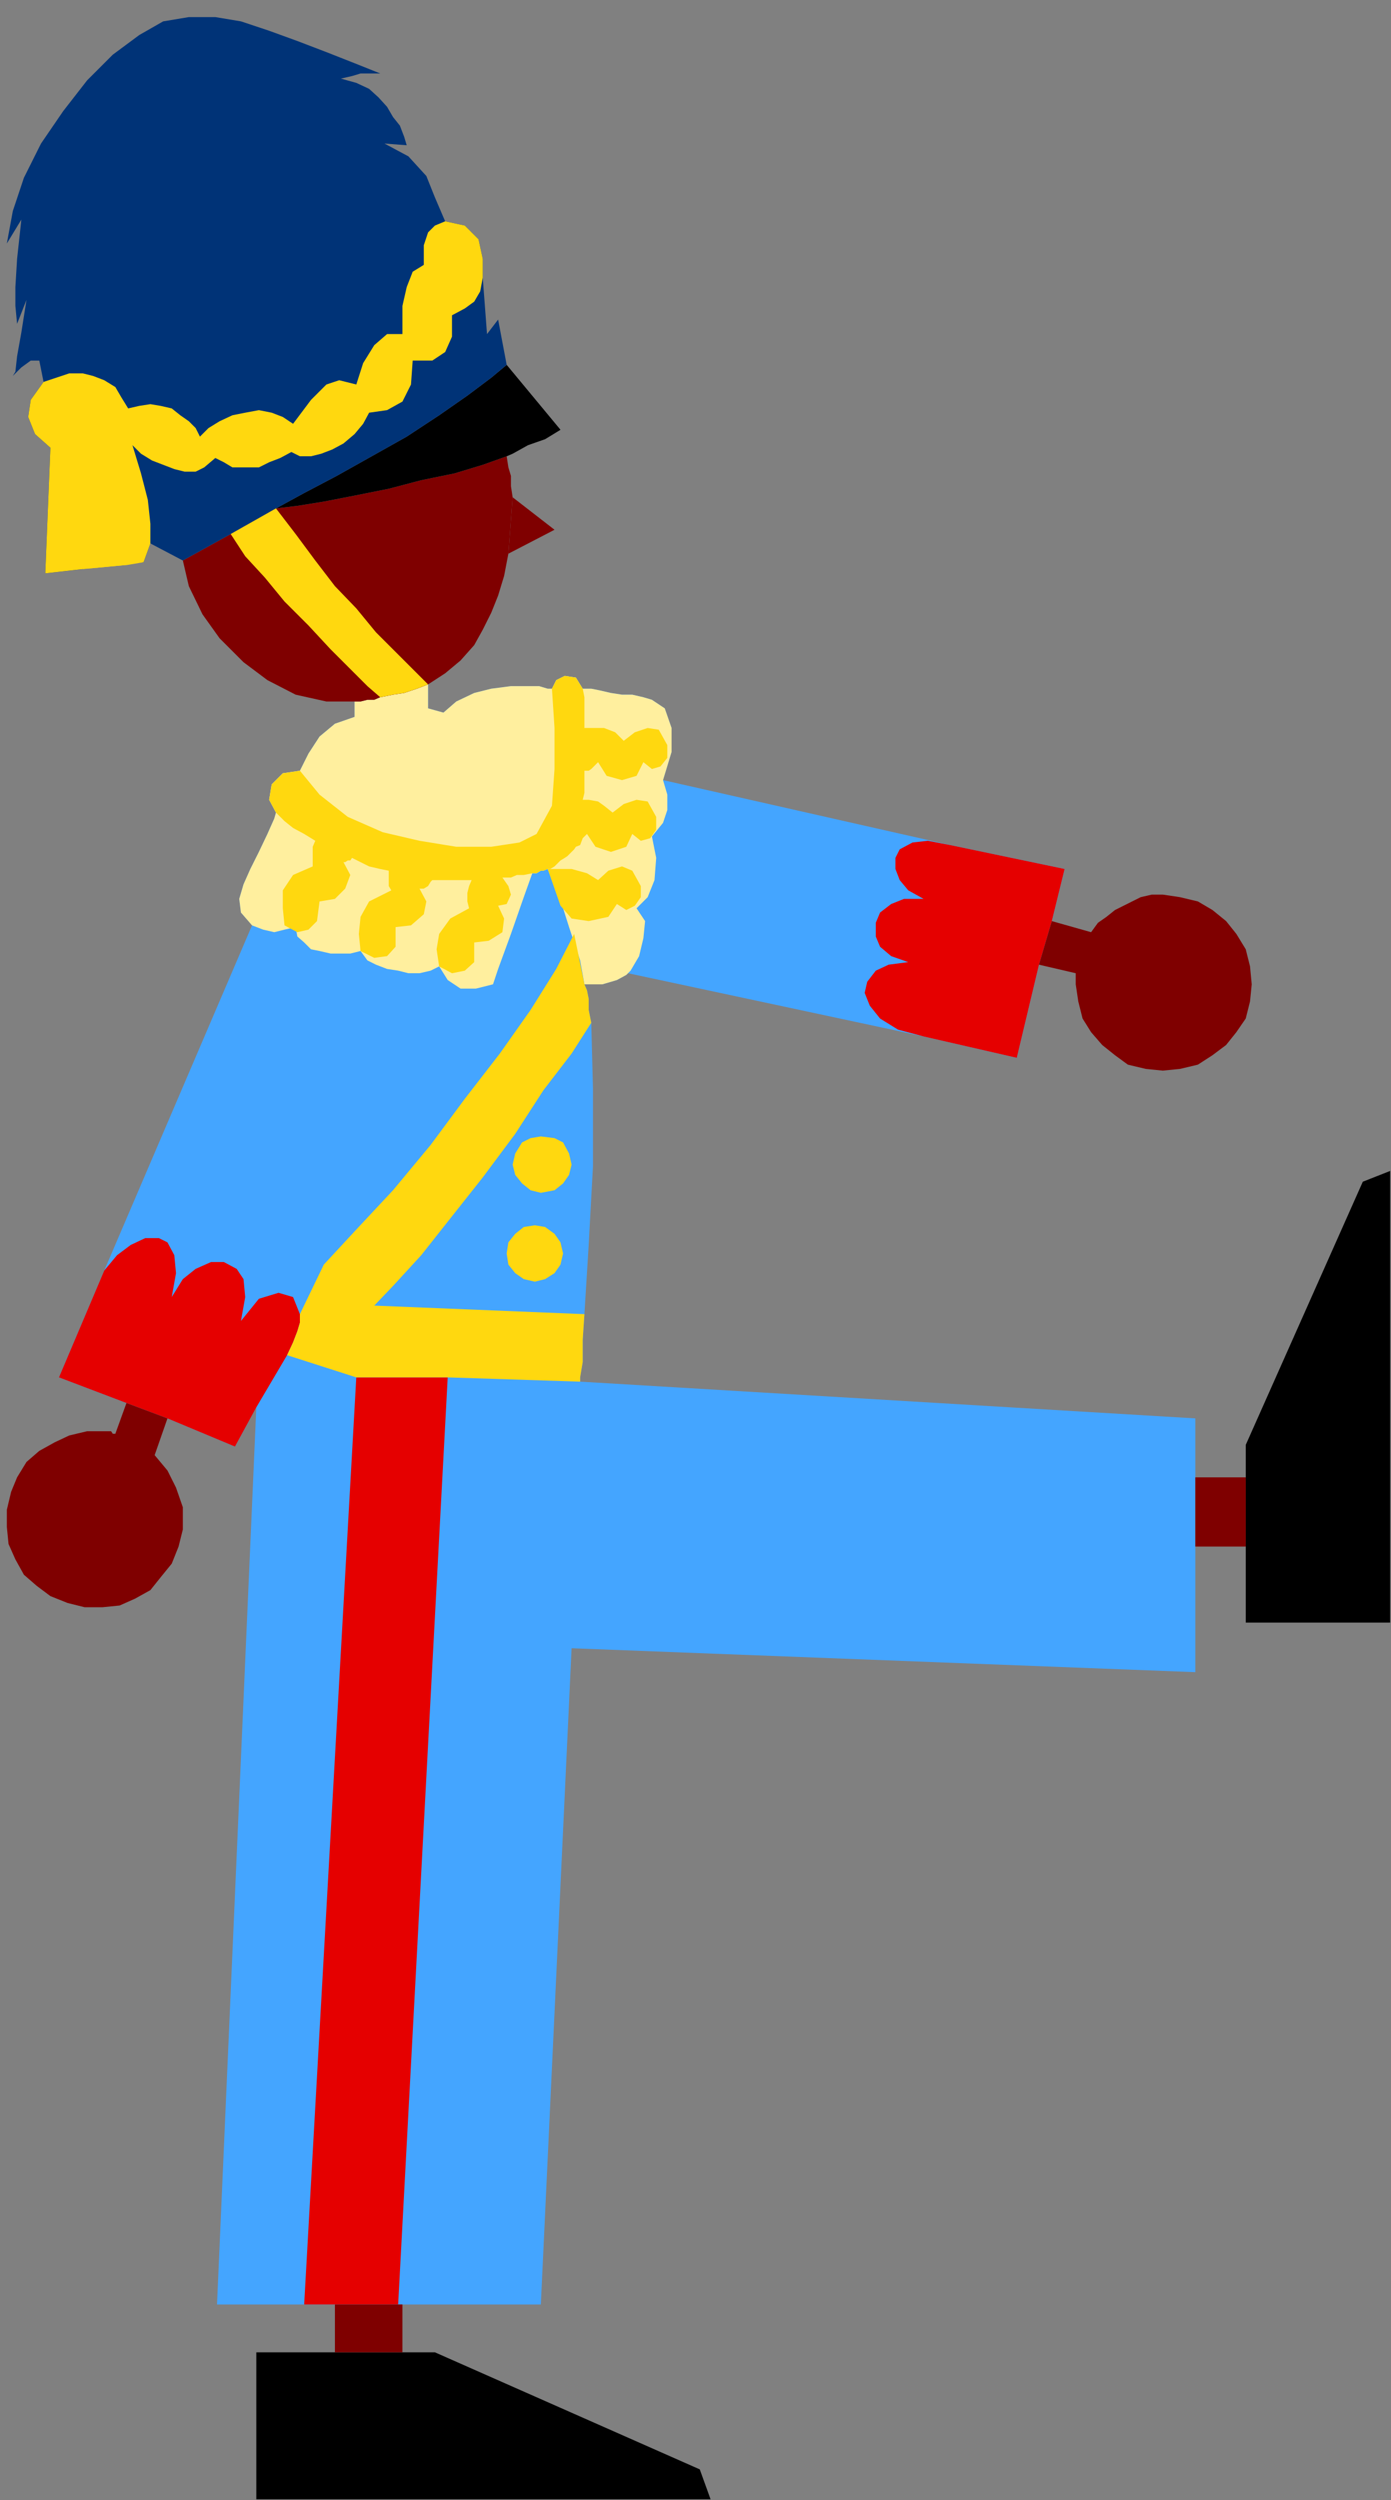 <?xml version="1.0" encoding="UTF-8" standalone="no"?>
<svg
   xmlns:ooo="http://xml.openoffice.org/svg/export"
   xmlns:dc="http://purl.org/dc/elements/1.1/"
   xmlns:cc="http://creativecommons.org/ns#"
   xmlns:rdf="http://www.w3.org/1999/02/22-rdf-syntax-ns#"
   xmlns:svg="http://www.w3.org/2000/svg"
   xmlns="http://www.w3.org/2000/svg"
   xmlns:sodipodi="http://sodipodi.sourceforge.net/DTD/sodipodi-0.dtd"
   xmlns:inkscape="http://www.inkscape.org/namespaces/inkscape"
   version="1.2"
   width="16.28mm"
   height="29.26mm"
   viewBox="0 0 1628 2926"
   preserveAspectRatio="xMidYMid"
   xml:space="preserve"
   id="svg117"
   sodipodi:docname="toysold1.svg"
   style="fill-rule:evenodd;stroke-width:28.222;stroke-linejoin:round"
   inkscape:version="0.92.5 (2060ec1f9f, 2020-04-08)"><rect x="0" y="0" width="1628" height="2926" fill="#808080" stroke="none"/><sodipodi:namedview
   pagecolor="#ffffff"
   bordercolor="#666666"
   borderopacity="1"
   objecttolerance="10"
   gridtolerance="10"
   guidetolerance="10"
   inkscape:pageopacity="0"
   inkscape:pageshadow="2"
   inkscape:window-width="664"
   inkscape:window-height="487"
   id="namedview119"
   showgrid="false"
   inkscape:zoom="0.2102413"
   inkscape:cx="30.765355"
   inkscape:cy="55.294487"
   inkscape:window-x="0"
   inkscape:window-y="0"
   inkscape:window-maximized="0"
   inkscape:current-layer="svg117" />
 <defs
   class="ClipPathGroup"
   id="defs8">
  <clipPath
   id="presentation_clip_path"
   clipPathUnits="userSpaceOnUse">
   <rect
   x="0"
   y="0"
   width="21000"
   height="29700"
   id="rect2" />
  </clipPath>
  <clipPath
   id="presentation_clip_path_shrink"
   clipPathUnits="userSpaceOnUse">
   <rect
   x="21"
   y="29"
   width="20958"
   height="29641"
   id="rect5" />
  </clipPath>
 </defs>
 <defs
   class="TextShapeIndex"
   id="defs12">
  <g
   ooo:slide="id1"
   ooo:id-list="id3"
   id="g10" />
 </defs>
 <defs
   class="EmbeddedBulletChars"
   id="defs44">
  <g
   id="bullet-char-template-57356"
   transform="matrix(4.8828125e-4,0,0,-4.8828125e-4,0,0)">
   <path
   d="M 580,1141 1163,571 580,0 -4,571 Z"
   id="path14"
   inkscape:connector-curvature="0" />
  </g>
  <g
   id="bullet-char-template-57354"
   transform="matrix(4.8828125e-4,0,0,-4.8828125e-4,0,0)">
   <path
   d="M 8,1128 H 1137 V 0 H 8 Z"
   id="path17"
   inkscape:connector-curvature="0" />
  </g>
  <g
   id="bullet-char-template-10146"
   transform="matrix(4.8828125e-4,0,0,-4.8828125e-4,0,0)">
   <path
   d="M 174,0 602,739 174,1481 1456,739 Z M 1358,739 309,1346 659,739 Z"
   id="path20"
   inkscape:connector-curvature="0" />
  </g>
  <g
   id="bullet-char-template-10132"
   transform="matrix(4.8828125e-4,0,0,-4.8828125e-4,0,0)">
   <path
   d="M 2015,739 1276,0 H 717 l 543,543 H 174 v 393 h 1086 l -543,545 h 557 z"
   id="path23"
   inkscape:connector-curvature="0" />
  </g>
  <g
   id="bullet-char-template-10007"
   transform="matrix(4.8828125e-4,0,0,-4.8828125e-4,0,0)">
   <path
   d="m 0,-2 c -7,16 -16,29 -25,39 l 381,530 c -94,256 -141,385 -141,387 0,25 13,38 40,38 9,0 21,-2 34,-5 21,4 42,12 65,25 l 27,-13 111,-251 280,301 64,-25 24,25 c 21,-10 41,-24 62,-43 C 886,937 835,863 770,784 769,783 710,716 594,584 L 774,223 c 0,-27 -21,-55 -63,-84 l 16,-20 C 717,90 699,76 672,76 641,76 570,178 457,381 L 164,-76 c -22,-34 -53,-51 -92,-51 -42,0 -63,17 -64,51 -7,9 -10,24 -10,44 0,9 1,19 2,30 z"
   id="path26"
   inkscape:connector-curvature="0" />
  </g>
  <g
   id="bullet-char-template-10004"
   transform="matrix(4.8828125e-4,0,0,-4.8828125e-4,0,0)">
   <path
   d="M 285,-33 C 182,-33 111,30 74,156 52,228 41,333 41,471 c 0,78 14,145 41,201 34,71 87,106 158,106 53,0 88,-31 106,-94 l 23,-176 c 8,-64 28,-97 59,-98 l 735,706 c 11,11 33,17 66,17 42,0 63,-15 63,-46 V 965 c 0,-36 -10,-64 -30,-84 L 442,47 C 390,-6 338,-33 285,-33 Z"
   id="path29"
   inkscape:connector-curvature="0" />
  </g>
  <g
   id="bullet-char-template-9679"
   transform="matrix(4.8828125e-4,0,0,-4.8828125e-4,0,0)">
   <path
   d="M 813,0 C 632,0 489,54 383,161 276,268 223,411 223,592 c 0,181 53,324 160,431 106,107 249,161 430,161 179,0 323,-54 432,-161 108,-107 162,-251 162,-431 0,-180 -54,-324 -162,-431 C 1136,54 992,0 813,0 Z"
   id="path32"
   inkscape:connector-curvature="0" />
  </g>
  <g
   id="bullet-char-template-8226"
   transform="matrix(4.8828125e-4,0,0,-4.8828125e-4,0,0)">
   <path
   d="m 346,457 c -73,0 -137,26 -191,78 -54,51 -81,114 -81,188 0,73 27,136 81,188 54,52 118,78 191,78 73,0 134,-26 185,-79 51,-51 77,-114 77,-187 0,-75 -25,-137 -76,-188 -50,-52 -112,-78 -186,-78 z"
   id="path35"
   inkscape:connector-curvature="0" />
  </g>
  <g
   id="bullet-char-template-8211"
   transform="matrix(4.8828125e-4,0,0,-4.8828125e-4,0,0)">
   <path
   d="M -4,459 H 1135 V 606 H -4 Z"
   id="path38"
   inkscape:connector-curvature="0" />
  </g>
  <g
   id="bullet-char-template-61548"
   transform="matrix(4.8828125e-4,0,0,-4.8828125e-4,0,0)">
   <path
   d="m 173,740 c 0,163 58,303 173,419 116,115 255,173 419,173 163,0 302,-58 418,-173 116,-116 174,-256 174,-419 0,-163 -58,-303 -174,-418 C 1067,206 928,148 765,148 601,148 462,206 346,322 231,437 173,577 173,740 Z"
   id="path41"
   inkscape:connector-curvature="0" />
  </g>
 </defs>
 <g
   id="g49"
   transform="translate(-9686,-13387)">
  <g
   id="id2"
   class="Master_Slide">
   <g
   id="bg-id2"
   class="Background" />
   <g
   id="bo-id2"
   class="BackgroundObjects" />
  </g>
 </g>
 <g
   class="SlideGroup"
   id="g115"
   transform="translate(-9686,-13387)">
  <g
   id="g113">
   <g
   id="container-id1">
    <g
   id="id1"
   class="Slide"
   clip-path="url(#presentation_clip_path)">
     <g
   class="Page"
   id="g109">
      <g
   class="Graphic"
   id="g107">
       <g
   id="id3">
        <rect
   class="BoundingBox"
   x="9686"
   y="13387"
   width="1628"
   height="2926"
   id="rect51"
   style="fill:none;stroke:none" />
        <defs
   id="defs56">
         <clipPath
   id="clip_path_1"
   clipPathUnits="userSpaceOnUse">
          <path
   d="m 9686,13387 h 1627 v 2925 H 9686 Z"
   id="path53"
   inkscape:connector-curvature="0" />
         </clipPath>
        </defs>
        <g
   clip-path="url(#clip_path_1)"
   id="g104">
         <path
   d="m 10187,14188 v 28 l 18,5 15,-13 21,-10 20,-5 23,-3 h 18 15 l 10,3 h 5 l 5,-10 10,-5 13,2 8,13 h 2 8 l 10,2 13,3 13,2 h 12 l 13,3 10,3 15,10 8,23 v 28 l -10,33 336,76 134,28 -15,61 -15,51 -26,109 -109,-25 -346,-74 -2,2 -11,6 -17,5 h -21 l 3,7 2,10 v 13 l 3,15 2,77 v 91 l -5,92 -5,81 -2,30 v 26 l -3,18 v 5 l 720,43 v 69 81 147 l -730,-28 -36,768 h -162 -79 -138 l 46,-1050 -25,46 -79,-33 -48,-18 -79,-30 53,-125 173,-404 -13,-15 -2,-16 5,-17 8,-18 10,-20 10,-21 8,-18 2,-7 -8,-15 3,-18 13,-13 20,-3 10,-20 13,-20 18,-15 23,-8 v -18 h 7 l 8,-2 h 8 l 7,-3 15,-3 13,-2 15,-5 z"
   id="path58"
   inkscape:connector-curvature="0"
   style="fill:#44a5ff;stroke:none" />
         <path
   d="m 10101,14208 h 7 l 8,-2 h 8 l 7,-3 15,-3 13,-2 15,-5 13,-5 v 28 l 18,5 15,-13 21,-10 20,-5 23,-3 h 18 15 l 10,3 h 5 l 5,-10 10,-5 13,2 8,13 h 2 8 l 10,2 13,3 13,2 h 12 l 13,3 10,3 15,10 8,23 v 28 l -10,33 5,17 v 18 l -5,15 -13,16 5,25 -2,26 -8,20 -13,13 10,15 -2,20 -5,21 -10,17 -3,3 -2,2 -11,6 -17,5 h -21 l -5,-28 -13,-39 -12,-38 -13,-30 -5,2 h -3 l -5,3 h -5 l -10,28 -15,43 -15,41 -6,18 -20,5 h -18 l -15,-10 -10,-16 -10,5 -13,3 h -13 l -12,-3 -13,-2 -13,-5 -10,-5 -8,-11 -12,3 h -11 -12 l -13,-3 -10,-2 -8,-8 -8,-7 -2,-11 -13,3 -12,3 -13,-3 -13,-5 -13,-15 -2,-16 5,-17 8,-18 10,-20 10,-21 8,-18 2,-7 -8,-15 3,-18 13,-13 20,-3 10,-20 13,-20 18,-15 23,-8 z"
   id="path60"
   inkscape:connector-curvature="0"
   style="fill:#ffef9e;stroke:none" />
         <path
   d="m 11144,15197 v 89 h 170 v -529 l -33,13 -137,308 v 38 z"
   id="path62"
   inkscape:connector-curvature="0"
   style="fill:#000000;stroke:none" />
         <path
   d="m 10078,16140 h -92 v 173 h 532 l -13,-36 -310,-137 h -38 z"
   id="path64"
   inkscape:connector-curvature="0"
   style="fill:#000000;stroke:none" />
         <path
   d="m 10152,16084 58,-1085 h -107 l -61,1085 z"
   id="path66"
   inkscape:connector-curvature="0"
   style="fill:#e50000;stroke:none" />
         <path
   d="m 9986,15034 -25,46 -79,-33 -48,-18 -79,-30 53,-125 15,-18 16,-12 17,-8 h 16 l 10,5 8,15 2,21 -5,28 13,-21 15,-12 18,-8 h 15 l 15,8 8,12 2,21 -5,28 21,-26 23,-7 17,5 8,20 v 10 l -3,10 -5,13 -7,15 z"
   id="path68"
   inkscape:connector-curvature="0"
   style="fill:#e50000;stroke:none" />
         <path
   d="m 10767,14600 109,25 26,-109 15,-51 15,-61 -134,-28 -26,-5 -18,2 -15,8 -5,10 v 13 l 5,13 10,12 18,10 h -23 l -15,6 -13,10 -5,12 v 16 l 5,12 13,11 20,7 -23,3 -15,7 -10,13 -3,13 6,15 12,15 21,13 z"
   id="path70"
   inkscape:connector-curvature="0"
   style="fill:#e50000;stroke:none" />
         <path
   d="m 10281,14035 54,-28 -49,-38 z"
   id="path72"
   inkscape:connector-curvature="0"
   style="fill:#7f0000;stroke:none" />
         <path
   d="m 10902,14516 43,10 v 2 3 5 3 l 3,20 5,20 10,16 13,15 15,12 15,11 21,5 20,2 20,-2 21,-5 17,-11 16,-12 12,-15 11,-16 5,-20 2,-20 -2,-21 -5,-20 -11,-18 -12,-15 -16,-13 -17,-10 -21,-5 -20,-3 h -13 l -13,3 -10,5 -10,5 -10,5 -10,8 -10,7 -8,11 -46,-13 z"
   id="path74"
   inkscape:connector-curvature="0"
   style="fill:#7f0000;stroke:none" />
         <path
   d="m 11144,15116 h -59 v 81 h 59 z"
   id="path76"
   inkscape:connector-curvature="0"
   style="fill:#7f0000;stroke:none" />
         <path
   d="m 9834,15029 -13,36 h -3 l -2,-3 h -5 -3 -20 l -21,5 -17,8 -18,10 -15,13 -11,18 -7,17 -5,21 v 20 l 2,20 8,18 10,18 15,13 16,12 20,8 20,5 h 21 l 20,-2 18,-8 18,-10 12,-15 13,-16 8,-20 5,-20 v -26 l -8,-23 -10,-20 -15,-18 15,-43 z"
   id="path78"
   inkscape:connector-curvature="0"
   style="fill:#7f0000;stroke:none" />
         <path
   d="m 10078,16140 v -56 h 79 v 56 z"
   id="path80"
   inkscape:connector-curvature="0"
   style="fill:#7f0000;stroke:none" />
         <path
   d="m 10131,14203 15,-3 13,-2 15,-5 13,-5 20,-13 18,-15 16,-18 10,-18 10,-20 8,-20 7,-23 5,-26 5,-66 -2,-13 v -12 l -3,-10 -2,-13 -28,10 -33,10 -39,8 -38,10 -40,8 -36,7 -31,5 -25,3 -53,30 -56,31 7,30 16,33 20,28 28,28 28,21 33,17 36,8 h 33 7 l 8,-2 h 8 z"
   id="path82"
   inkscape:connector-curvature="0"
   style="fill:#7f0000;stroke:none" />
         <path
   d="m 10279,13814 63,76 -18,11 -20,7 -18,10 -7,3 -28,10 -33,10 -39,8 -38,10 -40,8 -36,7 -31,5 -25,3 33,-18 38,-20 41,-23 41,-23 38,-25 33,-23 28,-21 z"
   id="path84"
   inkscape:connector-curvature="0"
   style="fill:#000000;stroke:none" />
         <path
   d="m 10009,13982 33,-18 38,-20 41,-23 41,-23 38,-25 33,-23 28,-21 18,-15 -10,-53 -13,17 -5,-66 v -22 l -5,-23 -16,-16 -23,-5 -12,-28 -10,-25 -21,-23 -28,-15 26,2 -3,-10 -5,-13 -8,-10 -7,-12 -10,-11 -11,-10 -15,-7 -18,-5 13,-3 10,-3 h 13 10 l -30,-12 -33,-13 -34,-13 -33,-12 -33,-11 -30,-5 h -31 l -30,5 -28,16 -31,23 -30,30 -28,36 -26,38 -20,40 -13,39 -7,38 17,-28 -5,46 -2,33 v 22 l 2,21 11,-28 -6,38 -5,28 -2,18 -3,5 10,-10 11,-8 h 7 3 l 5,25 -15,21 -3,20 8,20 18,16 -6,147 115,-13 8,-22 38,20 56,-31 z"
   id="path86"
   inkscape:connector-curvature="0"
   style="fill:#003377;stroke:none" />
         <path
   d="m 10370,14539 3,7 2,10 v 13 l 3,15 -23,36 -33,43 -33,51 -38,51 -38,48 -34,43 -33,36 -22,23 246,10 -2,30 v 26 l -3,18 v 5 l -155,-5 h -107 l -81,-26 7,-15 5,-13 3,-10 v -10 l 28,-58 38,-41 43,-46 44,-53 40,-54 41,-53 36,-51 30,-48 21,-41 z"
   id="path88"
   inkscape:connector-curvature="0"
   style="fill:#ffd80f;stroke:none" />
         <path
   d="m 10319,14783 16,-3 10,-8 7,-10 3,-12 -3,-13 -7,-13 -10,-5 -16,-2 -12,2 -10,5 -8,13 -3,13 3,12 8,10 10,8 z"
   id="path90"
   inkscape:connector-curvature="0"
   style="fill:#ffd80f;stroke:none" />
         <path
   d="m 10312,14887 12,-3 11,-7 7,-10 3,-13 -3,-13 -7,-10 -11,-8 -12,-2 -13,2 -10,8 -8,10 -2,13 2,13 8,10 10,7 z"
   id="path92"
   inkscape:connector-curvature="0"
   style="fill:#ffd80f;stroke:none" />
         <path
   d="m 10009,13982 -53,30 17,26 23,25 23,28 28,28 26,28 23,23 20,20 15,13 15,-3 13,-2 15,-5 13,-5 -18,-18 -20,-20 -23,-23 -23,-28 -25,-26 -23,-30 -23,-31 z"
   id="path94"
   inkscape:connector-curvature="0"
   style="fill:#ffd80f;stroke:none" />
         <path
   d="m 10386,14279 10,16 18,5 17,-5 8,-16 10,8 10,-3 8,-10 v -15 l -10,-18 -13,-2 -15,5 -13,10 -10,-10 -13,-5 h -10 -13 v -13 -10 -13 l -2,-10 -8,-13 -13,-2 -10,5 -5,10 3,46 v 48 l -3,43 -18,33 -20,10 -33,5 h -41 l -43,-7 -43,-10 -41,-18 -33,-26 -23,-28 -20,3 -13,13 -3,18 8,15 10,10 10,8 13,7 13,8 -3,7 v 8 8 7 l -23,10 -12,18 v 21 l 2,20 15,8 13,-3 10,-10 3,-23 18,-3 12,-12 6,-16 -8,-15 h 2 l 3,-2 h 3 l 2,-3 10,5 10,5 13,3 10,2 v 5 6 7 l 3,5 -26,13 -10,18 -2,20 2,20 16,8 15,-2 10,-11 v -23 l 18,-2 15,-13 3,-15 -8,-15 h 5 l 5,-3 3,-5 2,-2 h 13 10 13 10 l -3,7 -2,8 v 10 l 2,8 -22,12 -13,18 -3,18 3,20 15,8 15,-3 11,-10 v -23 l 17,-2 16,-10 2,-16 -7,-15 10,-2 5,-11 -3,-10 -7,-10 h 10 l 7,-3 h 8 l 10,-2 h 5 l 5,-3 h 3 l 5,-2 h 3 l 5,-3 5,-5 2,-2 5,-3 3,-2 5,-5 3,-3 2,-3 5,-2 3,-8 5,-5 10,15 18,6 18,-6 7,-15 10,8 11,-3 7,-10 v -15 l -10,-18 -13,-2 -15,5 -13,10 -10,-8 -7,-5 -11,-2 h -7 l 2,-8 v -8 -7 -11 h 5 l 3,-2 5,-5 z"
   id="path96"
   inkscape:connector-curvature="0"
   style="fill:#ffd80f;stroke:none" />
         <path
   d="m 10342,14447 13,15 20,3 23,-5 10,-15 11,7 10,-5 7,-10 v -13 l -10,-18 -12,-5 -16,5 -12,11 -13,-8 -18,-5 h -15 -13 z"
   id="path98"
   inkscape:connector-curvature="0"
   style="fill:#ffd80f;stroke:none" />
         <path
   d="m 9862,14023 -8,22 -18,3 -53,5 -44,5 6,-147 -18,-16 -8,-20 3,-20 15,-21 15,-5 15,-5 h 16 l 12,3 13,5 13,8 7,12 8,13 13,-3 13,-2 12,2 13,3 10,8 10,7 8,8 5,10 10,-10 13,-8 15,-7 15,-3 16,-3 15,3 13,5 12,8 21,-28 18,-18 15,-5 20,5 8,-25 13,-21 15,-13 h 18 v -33 l 5,-22 7,-18 13,-8 v -23 l 5,-15 8,-8 12,-5 23,5 16,16 5,23 v 22 l -3,16 -7,12 -11,8 -15,8 v 25 l -8,18 -15,10 h -23 l -2,28 -10,20 -18,10 -21,3 -7,13 -10,12 -13,11 -13,7 -13,5 -12,3 h -13 l -10,-5 -13,7 -13,5 -12,6 h -10 -11 -10 l -10,-6 -10,-5 -13,11 -10,5 h -13 l -12,-3 -13,-5 -13,-5 -13,-8 -10,-10 10,33 8,31 3,28 z"
   id="path100"
   inkscape:connector-curvature="0"
   style="fill:#ffd80f;stroke:none" />
         <path
   d="m 9836,14048 -53,5 -5,-15 -3,-21 5,-17 10,-16 -12,-15 -8,-20 -3,-21 -2,-17 25,-8 21,18 7,18 3,20 -8,18 15,20 11,15 2,18 z"
   id="path102"
   inkscape:connector-curvature="0"
   style="fill:#ffd80f;stroke:none" />
        </g>
       </g>
      </g>
     </g>
    </g>
   </g>
  </g>
 </g>
</svg>
